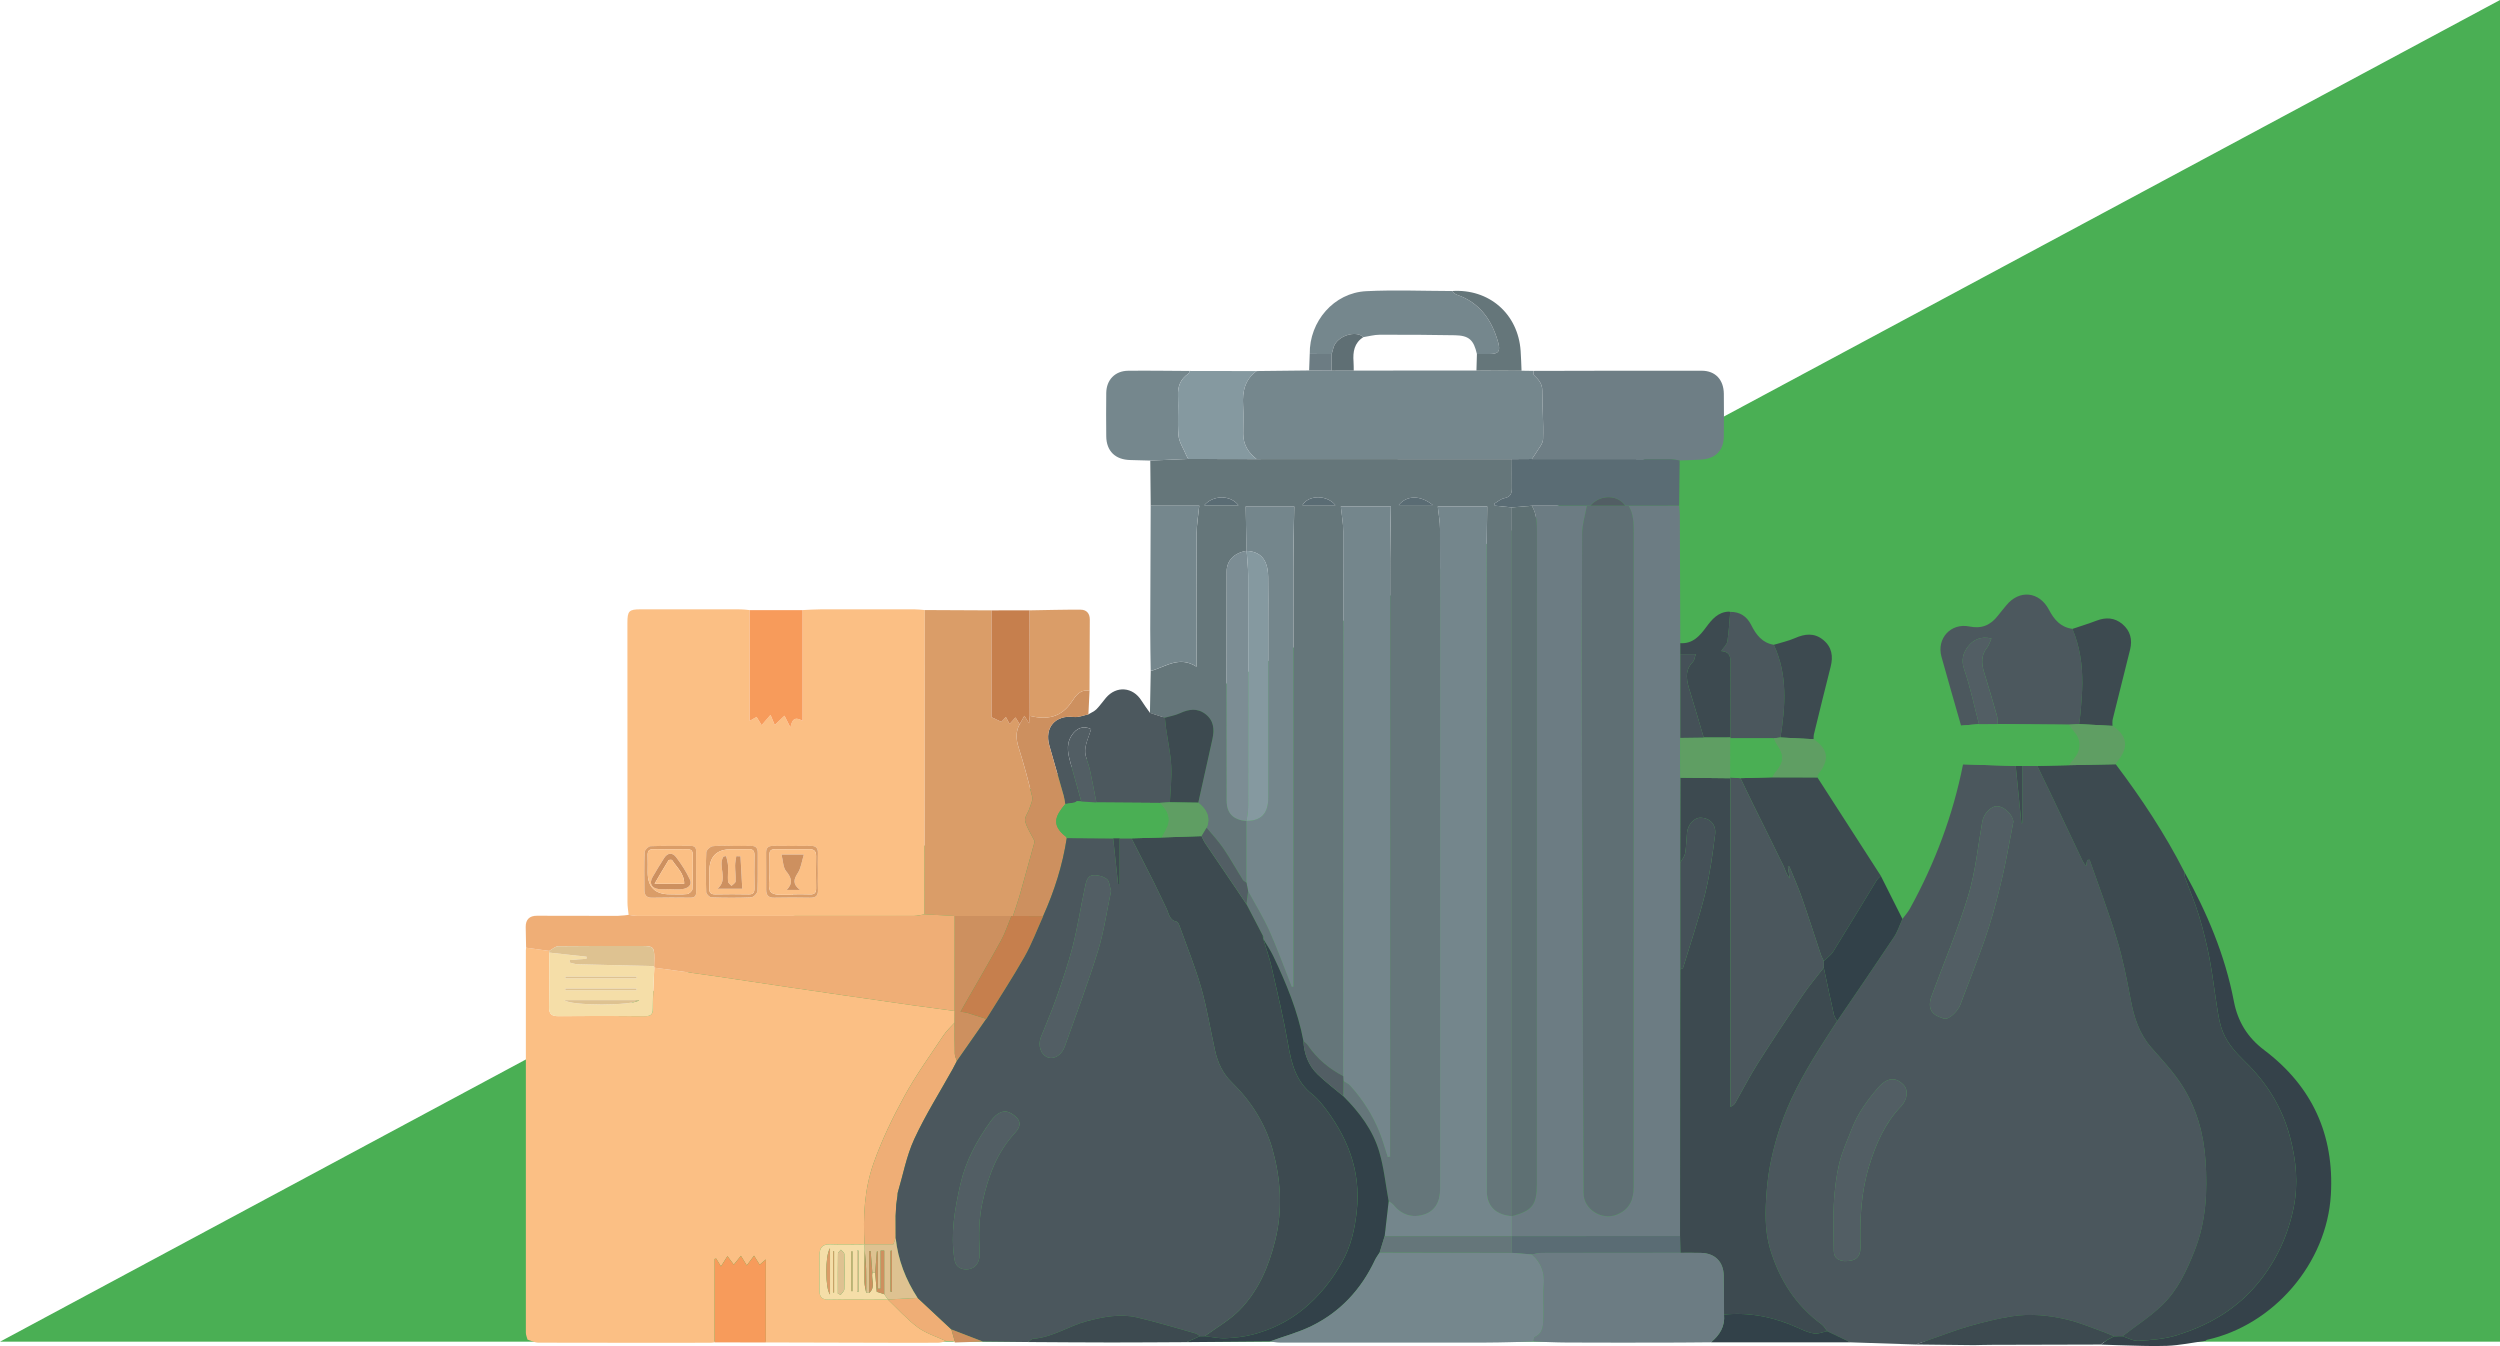 <?xml version="1.0" encoding="UTF-8"?>
<svg id="Layer_2" data-name="Layer 2" xmlns="http://www.w3.org/2000/svg" viewBox="0 0 1153.4 621">
  <defs>
    <style>
      .cls-1 {
        fill: #f79b5b;
      }

      .cls-2 {
        fill: #efae76;
      }

      .cls-3 {
        fill: #f5dea8;
      }

      .cls-4 {
        fill: #fbbf84;
      }

      .cls-5 {
        fill: #65767a;
      }

      .cls-6 {
        fill: #6c7c83;
      }

      .cls-7 {
        fill: #7c8d94;
      }

      .cls-8 {
        fill: #324149;
      }

      .cls-9 {
        fill: #8599a0;
      }

      .cls-10 {
        fill: #cd905f;
      }

      .cls-11 {
        fill: #da9d68;
      }

      .cls-12 {
        fill: #c67f4d;
      }

      .cls-13 {
        fill: #dec291;
      }

      .cls-14 {
        fill: #3d4a50;
      }

      .cls-15 {
        fill: #6e7e85;
      }

      .cls-16 {
        fill: #5a6c74;
      }

      .cls-17 {
        fill: #35424a;
      }

      .cls-18 {
        fill: #4b575d;
      }

      .cls-19 {
        fill: #4aaf54;
      }

      .cls-20 {
        fill: #5e7073;
      }

      .cls-21 {
        fill: #5f6f74;
      }

      .cls-22 {
        fill: #5f9e63;
      }

      .cls-23 {
        fill: #74868c;
      }

      .cls-24 {
        fill: #75878d;
      }

      .cls-25 {
        fill: #4c585e;
      }

      .cls-26 {
        fill: #525e64;
      }

      .cls-27 {
        fill: #455158;
      }
    </style>
  </defs>
  <g id="Layer_1-2" data-name="Layer 1">
    <polygon class="cls-19" points="1153.4 0 0 619 1153.4 619 1153.4 0"/>
    <g>
      <path class="cls-18" d="M877.71,423.95c1.17-1.59,2.53-3.06,3.47-4.77,11.53-20.95,19.85-43.08,24.49-66.56,8.1,.26,16.2,.53,24.3,.79,.87,8.8,1.75,17.59,2.62,26.39,.14-.02,.29-.05,.43-.07v-26.33c2.31,0,4.63-.01,6.94-.02,2.47,5.13,4.96,10.25,7.4,15.39,4.52,9.51,9,19.03,13.52,28.54,.34,.71,.88,1.32,1.52,2.26,.26-1.25,.41-2.02,.57-2.79,.36-.04,.73-.09,1.09-.13,4.24,12.2,8.86,24.29,12.59,36.65,2.75,9.1,4.61,18.51,6.37,27.87,1.53,8.15,3.91,15.71,9.48,22.1,4.92,5.64,10.13,11.15,14.15,17.4,6.7,10.44,10.05,22.38,10.89,34.63,.97,14.13,.33,28.21-5.07,41.8-3.63,9.14-7.72,17.97-14.69,24.81-5.58,5.48-12.33,9.77-18.56,14.58-1.28,0-2.57,.02-3.85,.02-1.59-.66-3.16-1.39-4.78-1.96-5.5-1.95-10.9-4.28-16.54-5.65-8.53-2.07-17.32-2.96-26.06-1.56-6.48,1.04-12.89,2.65-19.21,4.43-5.7,1.6-11.24,3.78-16.85,5.71-2.72,.94-5.43,1.89-8.15,2.83-10.02-.34-20.04-.67-30.07-1.01-3.57-1.72-7.15-3.43-10.72-5.15-.83-1.05-1.48-2.34-2.53-3.1-12.01-8.75-19.5-20.61-23.75-34.62-2.72-8.94-2.33-18.03-1.6-27.29,.77-9.85,2.95-19.3,5.98-28.55,4.21-12.85,10.74-24.63,17.87-36.08,2.82-4.52,5.76-8.96,8.64-13.44,8.75-12.88,17.56-25.72,26.18-38.68,1.7-2.55,2.64-5.6,3.94-8.43Zm51.2-44.89c-.43-3.22-4.08-6.92-7.42-7.11-2.92-.16-6.3,3.44-6.94,7.06-2.03,11.48-3.15,23.25-6.52,34.33-4.79,15.76-11.28,30.99-16.98,46.48-.5,1.36-.8,2.94-.65,4.37,.39,3.69,3.59,4.82,6.4,5.76,2.23,.75,6.56-3.44,7.66-6.53,1.49-4.19,3.23-8.3,4.77-12.48,2.85-7.71,5.9-15.35,8.36-23.18,2.47-7.85,4.52-15.86,6.37-23.88,1.89-8.21,3.31-16.54,4.94-24.81Zm-77.96,202.78c5.4,.07,7.53-1.95,7.4-6.77-.34-12.63,.28-25.13,4.05-37.31,3.12-10.06,7.23-19.56,14.65-27.31,3.01-3.15,3.46-7.48,1.23-9.87-3.67-3.93-7.73-3.49-11.93,1.4-4.85,5.64-9.18,11.64-11.92,18.62-2.12,5.39-4.57,10.73-5.9,16.32-1.45,6.13-2.15,12.5-2.5,18.8-.39,7.09-.05,14.22,0,21.33,.03,3.77,2.66,4.53,4.93,4.79Z"/>
      <path class="cls-4" d="M243.39,618.07c-.27-1.07-.78-2.13-.78-3.2-.03-58.83-.02-117.65,0-176.48,0-.38,.08-.76,.12-1.15,3.56,.49,7.11,.99,10.67,1.48,0,.26,.01,.51,.02,.77-.01,8.33,.11,16.66-.1,24.98-.09,3.45,1.2,4.39,4.49,4.35,13.2-.14,26.41-.13,39.61,0,2.8,.03,3.79-.71,3.79-3.64,0-6.25,.42-12.49,.67-18.74,9.19,1.28,18.39,2.51,27.58,3.85,11.57,1.69,23.13,3.5,34.7,5.22,9.06,1.35,18.12,2.67,27.18,3.99,10.06,1.46,20.13,2.93,30.2,4.36,6.3,.89,12.6,1.71,18.9,2.57,0,1.79-.02,3.59-.03,5.38-1.72,1.94-3.7,3.7-5.12,5.84-6.13,9.23-12.66,18.25-17.97,27.94-5.49,10.01-10.52,20.42-14.32,31.16-4.22,11.95-4.88,24.67-4.13,37.36-5.25,.01-10.51,.19-15.75-.03-3.79-.16-5.04,1.66-5.03,5.05,.02,5.38,.06,10.75-.02,16.13-.04,2.99,.99,4.38,4.27,4.32,9.09-.17,18.18-.05,27.27-.05,4.57,4.34,8.8,9.15,13.83,12.86,3.85,2.84,8.72,4.3,13.13,6.37-1.2,.25-2.41,.7-3.62,.72-6.67,.07-13.34,.05-20,.03-19.87-.05-39.75-.11-59.62-.16v-38.31c-1.24,1.06-1.99,1.71-2.85,2.45-.92-1.47-1.66-2.68-2.6-4.17-1.25,1.68-2.18,2.93-3.34,4.48-1.03-1.68-1.78-2.9-2.72-4.41-1.21,1.5-2.18,2.69-3.29,4.07-1.07-1.44-1.93-2.6-2.92-3.92-1.06,1.66-1.91,3-3,4.72-.89-1.46-1.55-2.53-2.2-3.61-.24,.05-.48,.11-.71,.16v38.49c-.63,.07-1.27,.2-1.9,.2-26.45,.01-52.9,.04-79.35-.04-1.69,0-3.38-.91-5.07-1.4Z"/>
      <path class="cls-5" d="M530.89,233.27c-.07-6.93-.14-13.86-.2-20.78,5.84-.25,11.68-.49,17.52-.74,10.51,.02,21.02,.05,31.53,.07,2.07,0,4.14-.03,6.21-.03,37.19,.01,74.38,.03,111.58,.04,0,4.35-.06,8.69,0,13.04,.03,2.53-.4,4.38-3.46,4.96-1.68,.32-3.17,1.69-4.74,2.58,.11,.29,.22,.58,.33,.88,2.62,.27,5.24,.54,7.86,.81,0,108.99,0,217.98,0,326.97v.03c-7.42-.57-11.54-4.67-11.55-11.58-.01-21.03,0-42.05,0-63.08,0-21.15,0-42.31,0-63.46v-63.08c0-21.15-.04-42.31,0-63.46,.04-20.93-.21-41.86,.17-62.81h-22.81c.38,3.67,1.03,7.04,1.04,10.42,.08,27.69,.05,55.38,.05,83.08,0,73.85,0,147.69,0,221.54,0,5.94-2.51,9.98-7.11,11.56-5.54,1.9-10.62,.34-14.35-4.29-.58-.73-1.51-1.17-2.28-1.75-1.39-7.6-2.16-15.37-4.31-22.74-2.94-10.08-9.24-18.34-16.62-25.74,.03-2.33,.06-4.66,.09-6.98,1.04,.69,2.28,1.2,3.09,2.09,5.76,6.38,10.37,13.54,13.56,21.52,1.49,3.74,2.55,7.65,3.8,11.48,.35-.07,.7-.15,1.05-.22v-4.86c0-90.26,0-180.51,.02-270.77,0-7.99,.23-15.99,.35-24.3h-23.1c.41,4.01,1.13,7.85,1.14,11.69,.08,41.28,.06,82.56,.05,123.85-.01,42.44-.04,84.87-.06,127.31-6.56-3.47-12.13-8.04-16.31-14.24-.52-.77-1.36-1.33-2.06-1.99-2.58-13.8-7.93-26.62-13.93-39.2-1.29-2.71-3.03-5.21-4.56-7.81,0-.22,0-.44-.04-.66,.02-.25,0-.48-.09-.72-2.54-4.89-5.08-9.78-7.62-14.66,.25-2.05,.5-4.1,.75-6.15,3.31,6.13,7,12.09,9.84,18.43,3.77,8.4,6.87,17.1,10.26,25.67,.24,.02,.47,.05,.71,.07v-4.28c0-62.81-.02-125.63,.02-188.44,0-9.53,.27-19.06,.41-28.88h-22.42c.15,7.02,.3,13.74,.44,20.47-5.62,.92-9.19,4.39-9.2,9.47-.06,35.23-.07,70.45,0,105.68,.01,6.08,3.03,8.99,9.17,9.53,0,9.48,0,18.97,0,28.45-.58-.43-1.35-.74-1.7-1.31-3.02-4.84-5.79-9.85-8.99-14.56-2.28-3.36-5.12-6.35-7.71-9.5,1.96-4.93-.08-8.52-3.87-11.51,2.19-9.81,4.4-19.61,6.54-29.42,.95-4.35,.68-8.45-3.2-11.45-3.83-2.96-7.76-2.29-11.86-.39-2.14,.99-4.57,1.37-6.87,2.03-2.31-.75-4.61-1.49-6.92-2.24,.12-6.45,.25-12.89,.37-19.34,6.78-1.8,13.06-7.19,21.13-1.96v-5c0-18.84-.07-37.69,.06-56.53,.03-4.1,.76-8.2,1.21-12.78h-22.4Zm85.22-.19c-3.81-4.83-12.39-4.89-15.23,0h15.23Zm-44.73,.02c-4.06-5.12-11.97-4.48-15.76,0h15.76Zm89.63-.09c-5.73-4.67-12-4.53-15.66,0h15.66Z"/>
      <path class="cls-4" d="M290.02,422.08c-.18-1.9-.53-3.8-.53-5.7-.03-43-.03-86-.03-129,0-5.52,.71-6.26,6.12-6.26,15.36-.01,30.73,0,46.09,.02,1.39,0,2.79,.22,4.18,.34,0,17.01,0,34.03,0,51.13,.93-.54,1.84-1.08,3.18-1.86,.79,1.29,1.51,2.47,2.34,3.82,1.44-1.66,2.29-2.65,4.11-4.75,.78,1.88,1.37,3.3,1.94,4.67,1.74-1.66,2.7-2.58,4.5-4.29,.82,1.63,1.45,2.89,2.73,5.43,.92-4.91,3.05-4.52,5.6-3.06v-51.1c2.8-.12,5.61-.33,8.41-.34,14.47-.04,28.94-.03,43.42,0,1.52,0,3.04,.22,4.57,.33-.02,46.79-.05,93.58-.07,140.37-1.62,.26-3.24,.73-4.85,.74-42.52,.04-85.05,.04-127.57,.01-1.38,0-2.76-.32-4.14-.49Zm47.94-31.79c-3.07,0-6.17-.26-9.19,.14-1.12,.15-2.88,1.79-2.92,2.82-.28,6.12-.24,12.26-.03,18.39,.03,.86,1.52,2.36,2.38,2.39,6.13,.21,12.27,.25,18.4-.02,1.03-.05,2.8-1.84,2.85-2.89,.28-5.86,.1-11.75,.15-17.62,.02-2.26-.91-3.28-3.2-3.22-2.81,.07-5.62,.02-8.44,.02Zm-16.81,11.94c0-3.07-.06-6.14,.02-9.2,.05-1.92-.62-2.79-2.65-2.77-6.14,.08-12.28-.09-18.41,.16-.97,.04-2.65,1.71-2.69,2.68-.25,5.87-.16,11.76-.11,17.64,.02,2.24,.99,3.5,3.52,3.46,5.88-.11,11.77-.09,17.65-.03,2,.02,2.75-.79,2.7-2.73-.08-3.07-.02-6.14-.03-9.2Zm56.18,.35c0-2.94-.07-5.88,.02-8.81,.08-2.38-.76-3.54-3.3-3.51-5.75,.09-11.5,.06-17.25,0-2.17-.02-3.37,.71-3.35,3.07,.05,5.75,0,11.49,.03,17.24,0,2.47,1.09,3.68,3.76,3.61,5.49-.13,10.99-.12,16.48,0,2.6,.05,3.78-.88,3.65-3.56-.13-2.68-.03-5.36-.04-8.04Z"/>
      <path class="cls-6" d="M774.7,233.3c.11,1.52,.3,3.03,.31,4.55,.09,19.63,.14,39.26,.21,58.89,0,1.69,0,3.38,.01,5.08,0,12.88,0,25.75,0,38.63,0,3.84,0,7.68,.01,11.52,0,2.28,.05,4.57,.07,6.85-.03,13.06-.06,26.12-.09,39.18,0,16.41,.01,32.82,.02,49.23-.02,7.05-.05,14.1-.05,21.15-.03,33.96-.06,67.92-.09,101.89-25.87,.02-51.74,.03-77.61,.05,0-3.07,0-6.13,0-9.2,0,0,0-.03,0-.03,9.38-2.43,11.54-5.2,11.54-14.8,0-100.12,0-200.24,.04-300.36,0-4.38-.02-8.66-2.33-12.56,8.46,0,16.92,0,25.38,0-.77,4.33-2.18,8.66-2.2,12.99-.18,35.77-.19,71.55-.08,107.32,.19,65.62,.48,131.23,.76,196.85,.03,7.51,8.54,12.72,15.46,9.83,5.85-2.44,7.63-7.01,7.63-12.84-.01-100.53-.02-201.05,.03-301.58,0-4.38-.03-8.66-2.34-12.57,7.77-.01,15.54-.03,23.3-.04Z"/>
      <path class="cls-14" d="M979.21,616.48c6.23-4.82,12.97-9.11,18.56-14.58,6.98-6.84,11.07-15.67,14.69-24.81,5.4-13.59,6.04-27.67,5.07-41.8-.84-12.25-4.18-24.19-10.89-34.63-4.01-6.25-9.23-11.77-14.15-17.4-5.57-6.39-7.95-13.95-9.48-22.1-1.76-9.36-3.62-18.76-6.37-27.87-3.73-12.36-8.35-24.44-12.59-36.65-.36,.04-.73,.09-1.09,.13-.16,.77-.31,1.54-.57,2.79-.64-.94-1.18-1.55-1.52-2.26-4.52-9.51-9-19.03-13.52-28.54-2.44-5.14-4.93-10.26-7.4-15.39,4.84-.11,9.68-.23,14.52-.34,7.21-.14,14.43-.29,21.64-.44,11.87,15.72,22.7,32.1,31.66,49.67,.1,.88,.03,1.82,.32,2.63,2.12,5.84,4.6,11.57,6.4,17.51,1.98,6.52,3.63,13.18,4.9,19.87,1.52,7.96,2.39,16.05,3.72,24.05,.55,3.33,1.19,6.74,2.45,9.84,2.23,5.47,6.15,9.68,10.42,13.85,9.82,9.58,16.91,20.91,20.51,34.45,2.92,10.96,3.92,21.97,1.65,32.9-2.83,13.59-8.64,25.88-18.05,36.54-9.79,11.1-22.05,17.83-35.77,22.12-5.62,1.76-11.73,2.2-17.66,2.6-2.43,.16-4.98-1.38-7.47-2.15Z"/>
      <path class="cls-11" d="M426.58,421.82c.02-46.79,.05-93.58,.07-140.37,10.26,.05,20.51,.1,30.77,.15,0,16.72,0,33.44,0,49.28,1.76,.84,3.05,1.46,4.55,2.17,.46-.5,1.17-1.27,2.09-2.26,.64,1.21,1.15,2.17,1.71,3.23,1.34-1.49,1.95-2.16,2.73-3.02,.77,1.25,1.35,2.19,1.93,3.12-1.91,3.46-1.71,6.88-.53,10.62,2.37,7.51,4.46,15.13,6.29,22.79,.4,1.65-.69,3.71-1.27,5.53-.62,1.96-2.38,4.08-1.98,5.72,.76,3.11,2.71,5.93,4.16,8.87,.33,.85-.13,2.04-.48,3.26-2.12,7.56-4.17,15.15-6.33,22.7-.87,3.03-1.96,5.99-2.95,8.98-.25,0-.5,.02-.75,.03-8.72,0-17.43-.01-26.15-.02-4.63-.26-9.25-.51-13.88-.77Z"/>
      <path class="cls-24" d="M697.52,211.83c-37.19-.01-74.38-.03-111.58-.04-2.07,0-4.14,.02-6.21,.03-3.74-2.95-6.13-6.61-6.15-11.54-.01-4.47,.21-8.96-.06-13.42-.38-6.28,.83-11.76,6.23-15.67,8.07-.09,16.14-.18,24.21-.27,3.47,.03,6.94,.05,10.41,.08,3.39,0,6.78-.02,10.17-.03,18.87,0,37.74,0,56.61-.01,6.94,.03,13.87,.06,20.81,.08,1.84,.03,3.67,.05,5.51,.08,.07,.68-.11,1.64,.27,2,2.05,1.96,3.8,3.81,3.8,7.05-.01,7.47,.65,14.95,.37,22.41-.09,2.32-2.28,4.58-3.56,6.84-.47,.83-1.08,1.58-1.63,2.36-3.07,.02-6.14,.04-9.21,.06Z"/>
      <path class="cls-2" d="M426.58,421.82c4.63,.26,9.25,.51,13.88,.77-.01,14.62-.02,29.23-.03,43.85-6.3-.85-12.61-1.68-18.9-2.57-10.07-1.43-20.13-2.89-30.2-4.36-9.06-1.32-18.13-2.64-27.18-3.99-11.57-1.73-23.13-3.53-34.7-5.22-9.18-1.34-18.38-2.57-27.58-3.85-.03-.24-.06-.48-.07-.72,.02-1.28,.07-2.55,.07-3.83,0-4.92-.53-5.45-5.54-5.45-12.9,0-25.8-.07-38.7,.1-1.42,.02-2.82,1.42-4.24,2.17-3.56-.49-7.11-.99-10.67-1.48-.06-3.19-.16-6.39-.18-9.58-.03-3.44,1.75-5.18,5.17-5.17,12.41,.01,24.82,.04,37.23,.06,1.03-.08,2.06-.15,3.09-.23,.66-.08,1.32-.16,1.98-.24,1.38,.17,2.76,.49,4.14,.49,42.52,.03,85.05,.03,127.57-.01,1.62,0,3.24-.48,4.85-.73Z"/>
      <path class="cls-15" d="M706.73,211.78c.55-.79,1.16-1.53,1.63-2.36,1.28-2.26,3.47-4.51,3.56-6.84,.28-7.45-.39-14.94-.37-22.41,0-3.24-1.75-5.09-3.8-7.05-.38-.36-.19-1.32-.27-2,25.89-.04,51.78-.16,77.66-.08,6.32,.02,10.09,4.21,10.17,10.61,.08,6.53,.07,13.07,0,19.6-.07,6.56-3.76,10.35-10.42,10.79-3.32,.21-6.65,.27-9.97,.4-1.49-.22-2.99-.62-4.48-.62-21.24-.05-42.48-.04-63.72-.04Z"/>
      <path class="cls-17" d="M979.21,616.48c2.49,.77,5.04,2.31,7.47,2.15,5.93-.4,12.04-.84,17.66-2.6,13.72-4.29,25.98-11.02,35.77-22.12,9.4-10.66,15.22-22.94,18.05-36.54,2.27-10.94,1.27-21.95-1.65-32.9-3.6-13.54-10.69-24.87-20.51-34.45-4.27-4.17-8.19-8.38-10.42-13.85-1.27-3.1-1.9-6.51-2.45-9.84-1.33-8-2.21-16.09-3.72-24.05-1.27-6.69-2.93-13.35-4.9-19.87-1.8-5.94-4.28-11.66-6.4-17.51-.29-.81-.22-1.75-.32-2.63,10.45,18.79,18.76,38.42,22.82,59.63,1.8,9.42,6.3,16.75,13.99,22.55,22.15,16.71,32.39,39.1,30.77,66.78-1.86,31.59-26.35,60.13-57.22,66.92-.22,.05-.39,.3-.58,.45-5.92,.81-11.83,2.06-17.77,2.31-7.63,.32-15.29-.17-22.94-.31-2.54-.09-5.09-.17-7.63-.26,1.02-.73,2-1.51,3.07-2.17,.99-.62,2.06-1.1,3.09-1.65,1.28,0,2.57-.02,3.85-.02Z"/>
      <path class="cls-25" d="M904.76,334.78c-3.02-10.59-6.1-21.17-9.04-31.78-2.33-8.42,4.3-15.73,12.9-13.96,5.64,1.16,9.76-.62,13.12-4.98,1.25-1.62,2.59-3.18,3.88-4.77,5.98-7.36,15.24-6.49,19.72,2.09,2.41,4.61,5.43,8.02,10.81,8.75,3.4,8.09,4.63,16.59,4.56,25.28-.03,4.2-.43,8.4-.75,12.59-.15,2.02-.48,4.03-.73,6.05-1.58,.09-3.15,.19-4.73,.28-11-.09-22-.19-33-.28-.04-1.27,.16-2.62-.17-3.81-1.92-6.79-3.92-13.56-6-20.3-1.23-3.99-1.32-7.71,1.47-11.19,.86-1.07,1.23-2.54,1.99-4.16-4.93-1.22-8.42,.6-10.77,3.61-2.28,2.92-3.34,6.25-1.83,10.58,2.85,8.23,4.62,16.84,6.83,25.29-2.75,.24-5.5,.47-8.26,.71Z"/>
      <path class="cls-14" d="M838.47,358.66c9.75,15.14,19.51,30.28,29.26,45.42-.67,.73-1.48,1.37-1.99,2.2-6.65,10.89-13.21,21.85-19.94,32.69-1.06,1.71-2.89,2.94-4.36,4.4-.44-.9-.98-1.77-1.29-2.71-2.98-8.9-5.81-17.85-8.91-26.71-1.68-4.81-3.8-9.47-5.73-14.2-.22,.06-.44,.13-.66,.19,.27,1.76,.55,3.52,.82,5.29-1.56-1.83-2.02-4.02-2.96-5.97-4.65-9.6-9.44-19.14-14.16-28.71-1.89-3.83-3.72-7.7-5.57-11.55,4.85-.13,9.7-.26,14.55-.39,6.98,.01,13.96,.03,20.94,.04Z"/>
      <path class="cls-25" d="M530.52,328.88c2.31,.75,4.61,1.49,6.92,2.23,.17,1.64,.29,3.28,.52,4.91,.82,5.78,2.09,11.53,2.4,17.33,.3,5.58-.37,11.21-.62,16.81-1.57,.09-3.14,.18-4.72,.27-9.73-.07-19.46-.14-29.19-.22-1.01-5.08-1.95-10.16-3.05-15.22-.64-2.97-2.25-5.91-2.13-8.82,.13-3.23,1.73-6.4,2.73-9.76-3.27-1.76-6.74-.74-9.09,3.04-2.81,4.54-1.35,9.08-.11,13.62,1.52,5.57,3.12,11.12,4.68,16.69-.65-.05-1.29-.1-1.94-.14-.37,.22-.74,.44-1.11,.65-1.45,.22-2.91,.45-4.36,.67-.23-1.25-.36-2.53-.7-3.75-2.18-7.73-4.39-15.45-6.62-23.17-2.4-8.34,2.75-14.26,11.24-13.24,2.17,.26,4.49-.76,6.73-1.2,1.25-.76,2.7-1.32,3.71-2.32,1.62-1.62,2.92-3.55,4.42-5.31,4.85-5.7,12.46-5.05,16.4,1.32,1.19,1.92,2.58,3.72,3.88,5.58Z"/>
      <path class="cls-16" d="M706.73,211.78c21.24,0,42.48,0,63.72,.04,1.49,0,2.99,.4,4.48,.62-.08,6.95-.16,13.91-.24,20.86-7.77,.01-15.54,.03-23.3,.04-.52,0-1.03,0-1.55,0-3.61-5.28-11.6-5.28-16.16,0-.51,0-1.03,0-1.54,0-8.46,0-16.92,0-25.38,0-3.08,.25-6.17,.51-9.25,.76-2.62-.27-5.24-.54-7.86-.81-.11-.29-.22-.58-.33-.88,1.57-.9,3.06-2.27,4.74-2.58,3.06-.58,3.49-2.43,3.46-4.96-.05-4.35,0-8.69,0-13.04,3.07-.02,6.14-.04,9.21-.06Z"/>
      <path class="cls-24" d="M604.26,163.3c-.2-15.02,11.16-28.22,26.05-28.96,13.14-.66,26.34-.1,39.52-.07,.74,.57,1.4,1.39,2.24,1.68,10.66,3.65,16.23,11.72,19.13,22.03,1.16,4.13,.12,5.33-4.05,5.35-1.92,0-3.84,0-5.76,0-1.47-6.48-3.65-8.53-10.12-8.66-11.6-.22-23.2-.27-34.8-.23-2.5,0-4.99,.72-7.49,1.11-3.46-3.38-12.03-.55-13.68,4.52-.35,1.07-.62,2.17-.92,3.25-3.37,0-6.75-.01-10.12-.02Z"/>
      <path class="cls-24" d="M530.89,233.27h22.4c-.45,4.58-1.18,8.68-1.21,12.78-.13,18.84-.06,37.69-.06,56.53v5c-8.07-5.24-14.35,.16-21.13,1.96-.08-6.38-.23-12.77-.22-19.15,.04-19.04,.14-38.08,.21-57.12Z"/>
      <path class="cls-10" d="M502.12,329.61c-2.25,.43-4.57,1.45-6.73,1.2-8.49-1.01-13.65,4.9-11.24,13.24,2.23,7.72,4.44,15.44,6.62,23.17,.34,1.22,.48,2.5,.7,3.75-4.25,5.15-6.89,9.43,.29,15.05,.19,.15,.28,.42,.41,.63-1.91,12.51-5.71,24.45-10.88,35.98-4.64-.01-9.29-.03-13.93-.04,.99-2.99,2.08-5.95,2.95-8.98,2.16-7.55,4.21-15.14,6.33-22.7,.34-1.22,.81-2.4,.48-3.26-1.45-2.94-3.4-5.76-4.16-8.87-.4-1.64,1.36-3.76,1.98-5.72,.58-1.82,1.67-3.88,1.27-5.53-1.83-7.66-3.92-15.27-6.29-22.79-1.18-3.74-1.38-7.16,.53-10.62,.66-1.18,1.33-2.36,2.17-3.86,.7,1.12,1.21,1.94,2.14,3.43,.16-1.7,.24-2.56,.32-3.43,7.83,1.95,14.46,.85,19.37-6.49,1.77-2.65,3.9-5.97,8.22-5.04-.18,3.63-.36,7.25-.53,10.88Z"/>
      <path class="cls-24" d="M548.21,211.75c-5.84,.25-11.68,.49-17.52,.74-3.07-.08-6.13-.18-9.2-.25-6.94-.14-11.04-4.13-11.11-10.97-.06-6.66-.09-13.31,0-19.97,.08-6.06,4.06-10.19,10.11-10.25,9.47-.1,18.95,.05,28.42,.1-.22,.44-.33,1.05-.68,1.29-3.61,2.45-4.93,5.78-4.75,10.13,.26,6.12-.32,12.29,.23,18.37,.27,3.03,2.24,5.91,3.47,8.85,.28,.68,.68,1.31,1.02,1.96Z"/>
      <path class="cls-1" d="M370.26,281.47v51.1c-2.55-1.46-4.68-1.86-5.6,3.06-1.28-2.54-1.91-3.8-2.73-5.43-1.79,1.71-2.76,2.63-4.5,4.29-.57-1.37-1.16-2.8-1.94-4.67-1.82,2.1-2.68,3.09-4.11,4.75-.83-1.35-1.55-2.53-2.34-3.82-1.34,.78-2.25,1.32-3.18,1.86,0-17.1,0-34.12,0-51.13,8.13,0,16.27,0,24.4,0Z"/>
      <path class="cls-11" d="M502.66,318.73c-4.32-.92-6.45,2.39-8.22,5.04-4.91,7.34-11.53,8.44-19.37,6.49-.03-16.22-.05-32.44-.08-48.67,7.89-.12,15.78-.37,23.67-.3,2.57,.02,4.15,1.71,4.13,4.54-.06,10.97-.1,21.93-.14,32.9Z"/>
      <path class="cls-9" d="M548.21,211.75c-.34-.65-.74-1.29-1.02-1.96-1.23-2.94-3.2-5.82-3.47-8.85-.55-6.08,.03-12.25-.23-18.37-.18-4.35,1.15-7.68,4.75-10.13,.36-.24,.46-.85,.68-1.29,10.28,.02,20.56,.03,30.84,.05-5.4,3.91-6.61,9.39-6.23,15.67,.27,4.46,.05,8.94,.06,13.42,.01,4.93,2.41,8.59,6.15,11.54-10.51-.02-21.02-.05-31.53-.07Z"/>
      <path class="cls-18" d="M798.26,282.3c4.55-.08,7.71,2.15,9.69,6.08,2.25,4.48,5.05,8.23,10.42,9.1,6.45,13.87,5.37,28.28,3.06,42.77-1.07,.13-2.14,.26-3.21,.38-6.62,0-13.25,0-19.87,0-.01-.13-.02-.26-.01-.4,0-11.15-.04-22.31,.02-33.46,.02-3,.38-6.02-4.26-6.41,1.18-1.8,2.63-3.06,2.85-4.51,.69-4.48,.91-9.04,1.31-13.57Z"/>
      <path class="cls-19" d="M921.49,334.06c11,.09,22,.19,33,.28,.82,1.1,1.57,2.28,2.47,3.3,2.43,2.74,3.05,6.03,1.83,9.23-.86,2.27-2.84,4.11-4.31,6.15-4.84,.11-9.68,.23-14.52,.34-2.31,0-4.63,.01-6.94,.02-1.02,0-2.04,.01-3.06,.02-8.1-.26-16.2-.53-24.3-.79-8.2-4.03-8.57-11.33-.91-17.83,2.75-.24,5.5-.47,8.26-.71,2.83,0,5.65-.01,8.48-.02Z"/>
      <path class="cls-8" d="M841.44,443.37c1.47-1.45,3.3-2.69,4.36-4.4,6.73-10.84,13.29-21.8,19.94-32.69,.51-.83,1.32-1.47,1.99-2.2,3.33,6.63,6.65,13.25,9.98,19.88-1.29,2.82-2.24,5.87-3.94,8.43-8.62,12.97-17.43,25.8-26.18,38.68-.51-.97-1.27-1.89-1.5-2.93-1.62-7.22-3.13-14.47-4.68-21.7,0-1.02,.02-2.04,.03-3.06Z"/>
      <path class="cls-14" d="M959.22,334.06c.25-2.02,.58-4.03,.73-6.05,.31-4.19,.71-8.39,.75-12.59,.07-8.69-1.16-17.2-4.56-25.28,3.72-1.26,7.49-2.41,11.16-3.81,4.3-1.64,8.29-1.41,11.86,1.57,3.7,3.1,4.72,7.18,3.59,11.76-2.64,10.74-5.38,21.45-8.03,32.19-.24,.97-.08,2.03-.11,3.05-5.13-.27-10.26-.55-15.39-.82Z"/>
      <path class="cls-14" d="M821.43,340.25c2.31-14.5,3.39-28.9-3.06-42.77,3.27-1.01,6.67-1.72,9.78-3.09,4.57-2.01,8.88-2.5,12.96,.8,4.06,3.29,4.72,7.57,3.47,12.46-2.65,10.35-5.16,20.73-7.7,31.11-.18,.73-.12,1.52-.17,2.28-5.09-.26-10.18-.52-15.28-.78Z"/>
      <path class="cls-14" d="M798.26,282.3c-.4,4.53-.62,9.08-1.31,13.57-.22,1.45-1.67,2.71-2.85,4.51,4.64,.39,4.28,3.42,4.26,6.41-.06,11.15-.02,22.31-.02,33.46-4.11,.01-8.21,.02-12.32,.03-2.05-6.91-4.02-13.85-6.16-20.73-1.54-4.96-3.15-9.8,1.24-14.26,.66-.68,.73-1.93,1.27-3.48h-7.14c0-1.69,0-3.38-.01-5.08,5.79,.38,8.98-3.37,12-7.46,2.61-3.53,5.39-6.87,10.29-7.09,.25-.01,.5,.08,.75,.12Z"/>
      <path class="cls-12" d="M474.99,281.59c.03,16.22,.05,32.44,.08,48.67-.08,.87-.16,1.73-.32,3.43-.93-1.49-1.44-2.3-2.14-3.43-.85,1.5-1.51,2.68-2.17,3.86-.58-.94-1.16-1.88-1.93-3.12-.78,.86-1.38,1.54-2.73,3.02-.56-1.06-1.07-2.02-1.71-3.23-.92,.99-1.62,1.76-2.09,2.26-1.5-.71-2.8-1.33-4.55-2.17,0-15.85,0-32.57,0-49.28,5.86,0,11.71,0,17.57-.01Z"/>
      <path class="cls-14" d="M975.36,616.5c-1.03,.54-2.1,1.03-3.09,1.65-1.06,.66-2.05,1.44-3.07,2.17-16.67,.04-33.33,.08-50,.13-2.82,0-5.64,.1-8.45,.15-9-.1-17.99-.21-26.99-.31,2.72-.94,5.43-1.9,8.15-2.83,5.61-1.93,11.15-4.1,16.85-5.71,6.32-1.78,12.73-3.4,19.21-4.43,8.73-1.4,17.52-.51,26.06,1.56,5.64,1.37,11.05,3.7,16.54,5.65,1.62,.57,3.19,1.31,4.78,1.96Z"/>
      <path class="cls-5" d="M681.39,163.33c1.92,0,3.84,0,5.76,0,4.17-.02,5.21-1.22,4.05-5.35-2.9-10.32-8.47-18.39-19.13-22.03-.84-.29-1.5-1.11-2.24-1.68,17.15-1.16,30.55,10.49,31.73,27.61,.21,3.05,.29,6.11,.42,9.17-6.94-.03-13.87-.06-20.81-.08,.07-2.54,.15-5.09,.22-7.63Z"/>
      <path class="cls-22" d="M959.22,334.06c5.13,.27,10.26,.55,15.39,.82,6.81,4.36,7.65,9.93,2.46,16.11-.39,.47-.64,1.06-.95,1.59-7.21,.15-14.43,.29-21.64,.44,1.48-2.04,3.45-3.88,4.31-6.15,1.22-3.21,.6-6.49-1.83-9.23-.91-1.03-1.65-2.2-2.47-3.3,1.58-.09,3.15-.19,4.73-.28Z"/>
      <path class="cls-22" d="M821.43,340.25c5.09,.26,10.18,.52,15.28,.78,6.76,4.52,7.48,9.51,2.32,15.91-.35,.44-.38,1.14-.55,1.72-6.98-.01-13.96-.03-20.94-.04,.51-.84,.92-1.76,1.56-2.49,3.84-4.46,4-7.67,.64-12.55-.62-.9-1.01-1.95-1.51-2.93,1.07-.13,2.14-.26,3.21-.39Z"/>
      <path class="cls-6" d="M604.26,163.3c3.37,0,6.75,.01,10.12,.02,0,2.56,0,5.12,.01,7.68-3.47-.03-6.94-.05-10.41-.08,.09-2.54,.19-5.08,.28-7.62Z"/>
      <path class="cls-4" d="M288.04,422.32c-1.03,.08-2.06,.15-3.09,.23,1.03-.08,2.06-.15,3.09-.23Z"/>
      <path class="cls-14" d="M841.42,446.43c1.55,7.24,3.06,14.48,4.68,21.7,.23,1.04,.99,1.96,1.5,2.93-2.88,4.48-5.83,8.92-8.64,13.44-7.13,11.44-13.66,23.23-17.87,36.08-3.03,9.26-5.2,18.71-5.98,28.55-.73,9.25-1.11,18.35,1.6,27.29,4.26,14.01,11.75,25.86,23.75,34.62,1.04,.76,1.69,2.06,2.53,3.1-2,.41-4.09,1.37-5.99,1.1-2.59-.38-5.11-1.56-7.53-2.65-10.85-4.9-22.13-7.28-34.06-6.09-.04-6.02,0-12.04-.15-18.05-.15-6.36-4.06-10.22-10.4-10.4-3.2-.09-6.41-.03-9.61-.04-.05-2.59-.1-5.17-.15-7.76,.03-33.96,.06-67.92,.09-101.89,0-7.05,.03-14.1,.05-21.15,.43-.23,1.15-.37,1.25-.7,3.48-11.39,7.32-22.7,10.19-34.24,2.22-8.95,3.46-18.17,4.61-27.34,.57-4.55-2.49-7.52-6.57-7.68-3.02-.12-6,3.05-6.39,6.91-.32,3.16-.33,6.36-.88,9.48-.27,1.53-1.46,2.9-2.23,4.34,.03-13.06,.06-26.12,.09-39.18,7.67,.08,15.35,.16,23.02,.24,0,50.53,0,101.06,0,151.59,1.4-.55,1.92-1.22,2.33-1.94,3.47-6.09,6.68-12.35,10.43-18.27,6.69-10.55,13.61-20.96,20.62-31.3,2.98-4.4,6.45-8.47,9.7-12.7Z"/>
      <path class="cls-26" d="M928.91,379.07c-1.63,8.28-3.05,16.6-4.94,24.81-1.85,8.03-3.9,16.03-6.37,23.88-2.46,7.83-5.52,15.47-8.36,23.18-1.54,4.18-3.28,8.28-4.77,12.48-1.1,3.09-5.42,7.28-7.66,6.53-2.81-.94-6.01-2.07-6.4-5.76-.15-1.42,.15-3.01,.65-4.37,5.69-15.48,12.19-30.72,16.98-46.48,3.37-11.08,4.48-22.85,6.52-34.33,.64-3.62,4.02-7.23,6.94-7.06,3.34,.19,6.99,3.89,7.42,7.11Z"/>
      <path class="cls-26" d="M850.95,581.84c-2.27-.26-4.9-1.02-4.93-4.79-.05-7.11-.4-14.24,0-21.33,.35-6.3,1.05-12.67,2.5-18.8,1.33-5.59,3.78-10.93,5.9-16.32,2.74-6.97,7.07-12.98,11.92-18.62,4.21-4.89,8.27-5.33,11.93-1.4,2.24,2.4,1.79,6.72-1.23,9.87-7.42,7.76-11.53,17.25-14.65,27.31-3.77,12.18-4.39,24.68-4.05,37.31,.13,4.82-2,6.84-7.4,6.77Z"/>
      <path class="cls-8" d="M795.41,606.5c11.93-1.19,23.2,1.19,34.06,6.09,2.43,1.1,4.95,2.27,7.53,2.65,1.9,.28,3.99-.69,5.99-1.1,3.57,1.72,7.15,3.43,10.72,5.15-21.45,0-42.9,0-64.35,0,4.06-3.3,6.56-7.33,6.05-12.79Z"/>
      <path class="cls-14" d="M929.97,353.41c1.02,0,2.04-.01,3.06-.02v26.33c-.14,.02-.29,.05-.43,.07-.87-8.8-1.75-17.59-2.62-26.39Z"/>
      <path class="cls-2" d="M398.87,574.13c-.75-12.69-.09-25.42,4.13-37.36,3.8-10.74,8.83-21.15,14.32-31.16,5.31-9.69,11.84-18.71,17.97-27.94,1.42-2.14,3.4-3.9,5.12-5.84,.01,4.78-.04,9.56,.09,14.34,.03,1.13,.63,2.25,.97,3.38-.65,1.24-1.26,2.5-1.95,3.73-5.97,10.73-12.57,21.16-17.7,32.27-3.6,7.8-5.18,16.53-7.66,24.85-.03,.46-.07,.91-.1,1.37-.18,1.33-.37,2.65-.55,3.98-.1,1.73-.2,3.47-.3,5.2,0,3.43,.02,6.85,.03,10.28-.34,.9-.69,1.81-1.12,2.94h-13.23v-.03Z"/>
      <path class="cls-3" d="M301.79,445.73c.02,.24,.04,.48,.07,.72-.25,6.25-.67,12.49-.67,18.74,0,2.94-.98,3.67-3.79,3.64-13.2-.13-26.41-.14-39.61,0-3.29,.04-4.58-.91-4.49-4.35,.21-8.32,.09-16.66,.1-24.98,5.75,.64,11.5,1.27,17.26,1.91-.03,.31-.06,.62-.09,.94-2.54,.19-5.08,.37-7.62,.56-.03,.4-.05,.79-.08,1.19,1.21,.27,2.41,.74,3.63,.78,11.76,.33,23.53,.59,35.3,.86Zm-6.91,15.7h-34.52c2.62,2.67,31.86,2.68,34.52,0Zm-34.06-10.83v.74h32.86c0-.25-.01-.49-.02-.74h-32.85Zm0,5.46c0,.26,0,.53,0,.79h32.85c0-.26,0-.53,0-.79h-32.85Z"/>
      <path class="cls-1" d="M353.34,619.37c-7.88-.02-15.76-.03-23.63-.05,0-12.83,0-25.66,0-38.49,.24-.05,.48-.11,.71-.16,.66,1.08,1.32,2.15,2.2,3.61,1.09-1.72,1.95-3.06,3-4.72,.98,1.32,1.84,2.48,2.92,3.92,1.12-1.38,2.08-2.57,3.29-4.07,.93,1.51,1.68,2.73,2.72,4.41,1.16-1.55,2.09-2.8,3.34-4.48,.93,1.5,1.68,2.7,2.6,4.17,.86-.74,1.61-1.39,2.85-2.45v38.31Z"/>
      <path class="cls-10" d="M441.46,489.54c-.34-1.13-.94-2.24-.97-3.38-.12-4.78-.07-9.56-.09-14.34,0-1.79,.02-3.59,.03-5.38,.01-14.62,.02-29.23,.03-43.85,8.72,0,17.43,.01,26.15,.02-1.55,3.74-2.78,7.65-4.71,11.18-5.31,9.7-10.91,19.23-16.4,28.83-.72,1.25-1.43,2.51-2.34,4.12,1.5,.26,2.38,.32,3.2,.57,2.9,.89,5.79,1.84,8.68,2.77-4.53,6.48-9.05,12.97-13.58,19.45Z"/>
      <path class="cls-3" d="M409.62,599.54c-9.09,0-18.18-.12-27.27,.05-3.28,.06-4.31-1.33-4.27-4.32,.07-5.37,.04-10.75,.02-16.13-.01-3.39,1.24-5.21,5.03-5.05,5.24,.22,10.5,.04,15.75,.03,0,0,0,.03,0,.03,.02,.81,.03,1.63,.05,2.44-.05,4.95-.17,9.9-.1,14.85,.02,1.67,.52,3.34,.8,5.01,.46,.02,.91,.04,1.37,.06,3.14-2.69,.87-6.23,1.47-9.32,.43,0,.86,0,1.3,0,.24,2.86,.47,5.72,.72,8.77,1.14,.37,2.3,.75,3.46,1.12,.56,.81,1.11,1.62,1.67,2.42v.02Zm-23.08-2.75c.44,.2,.88,.4,1.32,.61,.59-.88,1.67-1.74,1.69-2.64,.16-5.38,.15-10.77,.01-16.15-.02-.7-1.04-1.37-1.59-2.05-.48,.62-1.36,1.24-1.37,1.87-.1,6.12-.06,12.24-.06,18.37Zm-3.6,.45v-21.38c-2.37,3.51-2.22,18.67,0,21.38Zm12.47-1.28c.25,0,.5,0,.75,0v-18.96c-.25,0-.5,0-.75,0v18.96Zm-11.01,.27c.14,.06,.28,.11,.42,.17v-19.12c-.14,0-.28,0-.42,0v18.96Zm8.85-18.95c-.12,0-.24,0-.36,0v18.44c.12,0,.24,0,.36,0v-18.44Z"/>
      <path class="cls-13" d="M301.79,445.73c-11.77-.28-23.53-.53-35.3-.86-1.22-.03-2.42-.51-3.63-.78,.03-.4,.05-.79,.08-1.19,2.54-.19,5.08-.37,7.62-.56,.03-.31,.06-.62,.09-.94-5.75-.64-11.5-1.27-17.26-1.91,0-.26-.01-.51-.02-.77,1.41-.76,2.81-2.15,4.24-2.17,12.9-.17,25.8-.11,38.7-.1,5,0,5.53,.53,5.54,5.45,0,1.28-.04,2.55-.07,3.83Z"/>
      <path class="cls-2" d="M439.58,618.82c-1-.01-2-.03-3-.04-4.41-2.07-9.28-3.53-13.13-6.37-5.03-3.72-9.26-8.52-13.83-12.86,0,0,0-.02,0-.02,4.57-.24,9.15-.48,13.72-.73l15.6,14.57,1.53,5.36c-.29,.03-.59,.06-.88,.09Z"/>
      <path class="cls-14" d="M575.1,417.21c2.54,4.89,5.08,9.78,7.62,14.66-.09,.07-.26,.19-.25,.22,.09,.18,.22,.34,.33,.5,.03,.22,.05,.44,.04,.66,1.3,4.37,2.83,8.69,3.85,13.12,2.68,11.75,5.5,23.49,7.57,35.36,1.55,8.91,3.62,17.21,11.14,23.13,1.69,1.33,3.21,2.94,4.55,4.62,11.55,14.43,18.06,30.48,15.99,49.36-.9,8.17-2.66,16.08-6.69,23.29-4.69,8.41-10.54,15.81-18.12,21.98-6.89,5.6-14.55,9.29-22.95,11.53-4.12,1.1-8.48,1.58-12.75,1.78-3.17,.15-6.38-.61-9.57-.97,5.32-3.91,11.25-7.22,15.84-11.85,8.87-8.94,13.64-20.22,16.66-32.44,3.5-14.17,2.56-28.18-1.27-41.88-3.32-11.87-9.87-22.25-18.77-30.93-4.2-4.09-6.48-9.1-7.73-14.65-2.16-9.64-3.7-19.45-6.4-28.93-2.79-9.77-6.65-19.24-10.09-28.82-.24-.68-.77-1.66-1.31-1.77-3.37-.67-3.48-3.74-4.61-6.02-1.98-3.98-3.79-8.04-5.78-12.01-3.42-6.82-6.92-13.59-10.38-20.38,4.6-.13,9.2-.26,13.8-.39,6.17-.21,12.33-.41,18.5-.62,.57,1.11,1.04,2.28,1.73,3.31,4.8,7.12,9.65,14.21,14.47,21.32,1.54,2.26,3.04,4.55,4.56,6.83Z"/>
      <path class="cls-23" d="M697.5,561.09c0,3.07,0,6.13,0,9.2,0,0,0,.01,0,.01-19.56,0-39.12,0-58.69,0,.62-5.37,1.24-10.75,1.85-16.12,.77,.58,1.69,1.03,2.28,1.75,3.72,4.63,8.81,6.19,14.35,4.29,4.61-1.58,7.11-5.62,7.11-11.56,0-73.85,0-147.69,0-221.54,0-27.69,.04-55.39-.05-83.08-.01-3.38-.66-6.76-1.04-10.42h22.81c-.38,20.94-.12,41.88-.17,62.81-.05,21.15,0,42.31,0,63.46v63.08c0,21.15,0,42.31,0,63.46,0,21.03,0,42.05,0,63.08,0,6.9,4.12,11,11.54,11.58Z"/>
      <path class="cls-23" d="M619.71,496.5c.02-42.44,.05-84.87,.06-127.31,0-41.28,.03-82.56-.05-123.85,0-3.84-.73-7.68-1.14-11.69h23.1c-.13,8.31-.35,16.31-.35,24.3-.03,90.26-.02,180.51-.02,270.77v4.86c-.35,.07-.7,.15-1.05,.22-1.25-3.83-2.3-7.74-3.8-11.48-3.19-7.98-7.8-15.14-13.56-21.52-.81-.9-2.05-1.4-3.09-2.09-.04-.74-.07-1.48-.11-2.22Z"/>
      <path class="cls-20" d="M697.5,234.1c3.08-.25,6.17-.51,9.25-.76,2.31,3.91,2.34,8.18,2.33,12.56-.05,100.12-.04,200.24-.04,300.36,0,9.6-2.17,12.37-11.54,14.8,0-108.99,0-217.98,0-326.97Z"/>
      <path class="cls-23" d="M575.09,407.24c0-9.48,0-18.97,0-28.45l.03-.06c6.72,.02,9.98-3.42,9.99-10.65,.02-26.8,0-53.6,0-80.4,0-7.18,.09-14.36-.03-21.54-.13-7.85-3.39-11.66-9.94-11.97l-.03-.06c-.15-6.73-.29-13.46-.44-20.47h22.42c-.15,9.82-.41,19.35-.41,28.88-.04,62.81-.02,125.63-.02,188.44v4.28c-.24-.02-.47-.05-.71-.07-3.39-8.57-6.5-17.27-10.26-25.67-2.84-6.34-6.53-12.3-9.84-18.43-.25-1.27-.51-2.55-.76-3.82Z"/>
      <path class="cls-8" d="M640.67,554.19c-.62,5.37-1.24,10.75-1.85,16.12-.77,2.52-1.55,5.03-2.32,7.55-.73,1.18-1.6,2.3-2.18,3.55-6.31,13.41-15.89,23.82-29.19,30.35-6.1,3-12.8,4.78-19.23,7.12-12.82,.11-25.63,.22-38.45,.33,2.04-.91,4.08-1.83,6.12-2.74,.77,0,1.54-.01,2.31-.02,3.19,.35,6.4,1.11,9.57,.97,4.28-.2,8.63-.68,12.75-1.78,8.4-2.24,16.06-5.93,22.95-11.53,7.59-6.17,13.43-13.57,18.12-21.98,4.02-7.21,5.79-15.12,6.69-23.29,2.07-18.88-4.44-34.93-15.99-49.36-1.34-1.68-2.87-3.29-4.55-4.62-7.52-5.92-9.59-14.23-11.14-23.13-2.07-11.87-4.89-23.61-7.57-35.36-1.01-4.43-2.55-8.75-3.85-13.12,1.53,2.6,3.27,5.1,4.56,7.81,6,12.58,11.34,25.41,13.93,39.21,.31,5.92,2.26,11.26,6.53,15.38,3.73,3.59,7.89,6.73,11.86,10.07,7.38,7.4,13.68,15.66,16.62,25.74,2.15,7.37,2.92,15.15,4.31,22.74Z"/>
      <path class="cls-7" d="M575.1,378.79c-6.14-.54-9.16-3.45-9.17-9.53-.07-35.23-.06-70.45,0-105.68,0-5.08,3.58-8.55,9.2-9.47,0,0,.03,.06,.03,.06,.24,3.81,.7,7.61,.7,11.42,.05,35.58,.05,71.15,0,106.73,0,2.14-.47,4.28-.73,6.42l-.03,.06Z"/>
      <path class="cls-14" d="M539.74,370.17c.25-5.61,.92-11.23,.62-16.81-.31-5.8-1.58-11.55-2.4-17.33-.23-1.63-.35-3.27-.52-4.91,2.3-.66,4.72-1.04,6.87-2.03,4.1-1.9,8.03-2.57,11.86,.39,3.88,3,4.15,7.1,3.2,11.45-2.14,9.81-4.36,19.61-6.54,29.42-4.36-.06-8.72-.12-13.08-.17Z"/>
      <path class="cls-22" d="M539.74,370.17c4.36,.06,8.72,.12,13.08,.17,3.8,3,5.83,6.58,3.87,11.51-.79,1.3-1.57,2.59-2.35,3.89-6.17,.21-12.33,.41-18.5,.62,1.03-2.1,2.47-4.1,3.02-6.32,.97-3.93-1.2-6.93-3.83-9.61,1.57-.09,3.14-.18,4.72-.27Z"/>
      <path class="cls-26" d="M554.33,385.75c.78-1.3,1.57-2.59,2.35-3.89,2.59,3.15,5.42,6.14,7.71,9.5,3.2,4.72,5.97,9.72,8.99,14.56,.36,.57,1.13,.88,1.7,1.31,.25,1.27,.51,2.55,.76,3.82-.25,2.05-.5,4.1-.75,6.15-1.52-2.28-3.03-4.56-4.56-6.83-4.82-7.11-9.67-14.2-14.47-21.32-.69-1.03-1.16-2.2-1.73-3.31Z"/>
      <path class="cls-26" d="M619.73,505.71c-3.97-3.34-8.13-6.48-11.86-10.07-4.28-4.12-6.22-9.46-6.53-15.38,.69,.66,1.53,1.22,2.06,1.99,4.18,6.2,9.76,10.78,16.31,14.24,.04,.74,.07,1.48,.11,2.22-.03,2.33-.06,4.66-.09,6.98Z"/>
      <path class="cls-16" d="M616.11,233.09h-15.23c2.84-4.89,11.42-4.83,15.23,0Z"/>
      <path class="cls-16" d="M571.37,233.11h-15.76c3.79-4.48,11.7-5.12,15.76,0Z"/>
      <path class="cls-16" d="M661.01,233.01h-15.66c3.66-4.53,9.93-4.67,15.66,0Z"/>
      <path class="cls-8" d="M582.81,432.59c-.12-.16-.24-.32-.33-.5-.01-.03,.16-.14,.25-.22,.08,.23,.1,.47,.09,.72Z"/>
      <path class="cls-11" d="M337.96,390.28c2.81,0,5.63,.05,8.44-.02,2.29-.06,3.22,.96,3.2,3.22-.06,5.88,.12,11.76-.15,17.62-.05,1.05-1.81,2.84-2.85,2.89-6.12,.27-12.27,.23-18.4,.02-.86-.03-2.35-1.53-2.38-2.39-.21-6.13-.25-12.27,.03-18.39,.05-1.03,1.8-2.67,2.92-2.82,3.02-.4,6.12-.14,9.19-.14Zm-10.7,11.74c0,2.56,.09,5.12-.03,7.67-.1,2.12,.65,2.99,2.85,2.94,5.12-.11,10.24-.1,15.35,0,2.04,.03,2.66-.83,2.63-2.76-.08-5.11-.07-10.23,0-15.35,.03-1.93-.61-2.81-2.65-2.73-2.68,.11-5.37,.02-8.06,.02q-10.09,0-10.1,10.21Z"/>
      <path class="cls-11" d="M321.15,402.22c0,3.07-.05,6.14,.03,9.2,.05,1.95-.7,2.76-2.7,2.73-5.88-.07-11.77-.09-17.65,.03-2.53,.05-3.51-1.21-3.52-3.46-.05-5.88-.14-11.77,.11-17.64,.04-.97,1.71-2.64,2.69-2.68,6.13-.25,12.27-.08,18.41-.16,2.03-.02,2.7,.85,2.65,2.77-.08,3.07-.02,6.14-.02,9.2Zm-12.14,10.37c2.69,0,5.4,.2,8.04-.11,.92-.11,2.39-1.47,2.42-2.31,.23-5.23,.06-10.48,.14-15.72,.03-2.02-.79-2.69-2.73-2.66-5.11,.08-10.23,.11-15.34,0-2.32-.05-2.82,1.03-2.74,3.04,.1,2.55,.02,5.11,.02,7.67q0,10.12,10.19,10.11Z"/>
      <path class="cls-11" d="M377.34,402.57c0,2.68-.09,5.37,.03,8.04,.13,2.68-1.05,3.62-3.65,3.56-5.49-.11-10.99-.13-16.48,0-2.67,.07-3.75-1.14-3.76-3.61-.02-5.75,.03-11.49-.03-17.24-.02-2.37,1.18-3.09,3.35-3.07,5.75,.06,11.5,.08,17.25,0,2.54-.04,3.38,1.13,3.3,3.51-.1,2.93-.02,5.87-.02,8.81Zm-11.75,10.31c0-.09,.01-.18,.02-.27,2.69,0,5.38-.1,8.06,.03,2.21,.1,2.9-.82,2.86-2.94-.1-4.86-.08-9.72,0-14.58,.03-2.19-.69-3.35-3.07-3.32-5.25,.07-10.49,.07-15.74,0-1.95-.03-2.81,.64-2.72,2.66,.11,2.55-.03,5.12,.04,7.67,.08,3.3-.99,7.95,.72,9.53,1.98,1.82,6.45,.93,9.85,1.22Z"/>
      <path class="cls-21" d="M749.84,233.33c.52,0,1.03,0,1.55,0,2.31,3.91,2.34,8.19,2.34,12.57-.05,100.53-.04,201.05-.03,301.58,0,5.83-1.78,10.4-7.63,12.84-6.92,2.89-15.43-2.32-15.46-9.83-.29-65.62-.58-131.23-.76-196.85-.1-35.77-.1-71.55,.08-107.32,.02-4.33,1.43-8.66,2.2-12.99,.51,0,1.03,0,1.54,0,5.39,0,10.78,0,16.16,0Z"/>
      <path class="cls-27" d="M775.22,397.98c.77-1.44,1.96-2.81,2.23-4.34,.55-3.11,.55-6.32,.88-9.48,.39-3.87,3.37-7.03,6.39-6.91,4.08,.16,7.14,3.13,6.57,7.68-1.15,9.17-2.39,18.39-4.61,27.34-2.86,11.55-6.71,22.85-10.19,34.24-.1,.33-.82,.47-1.25,.7,0-16.41-.01-32.82-.02-49.23Z"/>
      <path class="cls-16" d="M775.1,570.25c.05,2.59,.1,5.17,.15,7.76-21.38,0-42.75,0-64.13,.04-1.46,0-2.92,.47-4.38,.72-3.08-.25-6.16-.5-9.24-.75v-7.7s0-.01,0-.01c25.87-.02,51.74-.03,77.61-.05Z"/>
      <path class="cls-22" d="M798.34,359.05c-7.67-.08-15.35-.16-23.02-.25-.02-2.28-.06-4.56-.07-6.85-.01-3.84-.01-7.68-.01-11.52,3.6-.05,7.19-.1,10.79-.15,4.11-.01,8.21-.02,12.32-.03,0,.13,0,.26,.01,.39,0,6.01-.02,12.03-.02,18.04v.36Z"/>
      <path class="cls-27" d="M786.02,340.28c-3.6,.05-7.19,.1-10.79,.15,0-12.87,0-25.75,0-38.63,2.15,0,4.3,0,7.14,0-.54,1.55-.61,2.81-1.27,3.48-4.38,4.46-2.77,9.3-1.24,14.26,2.14,6.88,4.11,13.82,6.16,20.73Z"/>
      <path class="cls-18" d="M555.88,616.45c-.77,0-1.54,.01-2.31,.02-.62-.43-1.19-1.05-1.88-1.25-9.03-2.54-18.02-5.31-27.15-7.42-7.74-1.79-15.51-.25-23.03,1.71-8.4,2.19-15.82,7.47-24.77,8.14-.83,.06-1.61,.99-2.41,1.51-6.98-.08-13.95-.15-20.93-.23-4.82-1.86-9.64-3.71-14.47-5.57-5.2-4.86-10.4-9.72-15.6-14.57-5.5-8.41-9.03-17.55-10.1-27.58,0-3.43-.02-6.85-.03-10.28,.1-1.73,.2-3.47,.29-5.2,.18-1.33,.37-2.65,.55-3.98,.03-.46,.07-.91,.1-1.37,2.48-8.32,4.06-17.05,7.66-24.85,5.13-11.11,11.73-21.54,17.7-32.27,.68-1.22,1.3-2.48,1.95-3.73,4.53-6.48,9.05-12.97,13.58-19.45,5.9-9.55,12.08-18.95,17.61-28.71,3.38-5.96,5.79-12.48,8.64-18.75,5.17-11.53,8.97-23.47,10.88-35.98,7.14,.04,14.28,.09,21.42,.13,.75,7.03,1.5,14.07,2.25,21.1,.24-.02,.49-.05,.73-.07v-21.04c1.82,0,3.64,0,5.46,0,3.46,6.79,6.96,13.57,10.38,20.38,1.99,3.97,3.8,8.03,5.78,12.01,1.13,2.28,1.24,5.35,4.61,6.02,.54,.11,1.06,1.09,1.31,1.77,3.44,9.58,7.3,19.05,10.09,28.82,2.71,9.48,4.24,19.29,6.4,28.93,1.24,5.55,3.53,10.56,7.73,14.65,8.9,8.68,15.45,19.07,18.77,30.93,3.83,13.7,4.77,27.71,1.27,41.88-3.02,12.23-7.78,23.5-16.66,32.44-4.59,4.63-10.52,7.94-15.84,11.85Zm-43.27-205.39c-.69-2.15-.74-4.51-1.92-5.44-1.57-1.24-4.04-1.94-6.07-1.85-3.22,.15-3.56,3.33-4.08,5.69-1.94,8.93-3.32,18-5.56,26.85-2.02,8-4.73,15.84-7.45,23.64-2.18,6.25-4.83,12.34-7.28,18.49-1.56,3.91-.05,8.3,3.25,9.42,2.95,.99,6.38-1.17,7.77-5.1,5.17-14.63,10.7-29.14,15.27-43.96,2.8-9.07,4.12-18.59,6.07-27.74Zm-67.63,174.6c4.82,.26,7.28-2.99,7-8.05-.44-7.8-.39-15.5,1.36-23.28,2.64-11.71,6.55-22.56,14.87-31.57,3.4-3.69,2.71-6.37-1.53-9.03-3.08-1.93-6.46-.85-9.56,3.46-6.42,8.92-11.6,18.43-14.06,29.3-2.57,11.35-4.58,22.67-2.73,34.39,.55,3.49,2.51,4.37,4.66,4.76Z"/>
      <path class="cls-24" d="M697.5,578.01c3.08,.25,6.16,.5,9.24,.75,4.41,3.79,6,8.51,5.48,14.33-.43,4.83,.07,9.74-.14,14.6-.15,3.47,.1,7.27-3.99,9.18-.43,.2-.42,1.37-.61,2.08-7.29,.16-14.57,.45-21.86,.46-31.75,.05-63.5,.03-95.25,0-1.49,0-2.98-.34-4.47-.53,6.43-2.34,13.13-4.12,19.23-7.12,13.3-6.53,22.88-16.93,29.19-30.35,.59-1.25,1.45-2.37,2.18-3.54,20.34,.05,40.67,.09,61.01,.14Z"/>
      <path class="cls-6" d="M707.47,618.94c.19-.72,.18-1.88,.61-2.08,4.09-1.91,3.84-5.71,3.99-9.18,.21-4.86-.29-9.77,.14-14.6,.52-5.82-1.06-10.54-5.48-14.32,1.46-.25,2.92-.71,4.38-.72,21.38-.05,42.75-.04,64.13-.04,3.2,.01,6.41-.04,9.61,.04,6.35,.17,10.25,4.04,10.4,10.4,.14,6.02,.11,12.03,.15,18.05,.51,5.45-1.99,9.49-6.05,12.79-7.17,.05-14.34,.15-21.51,.15-15.01,.02-30.01,.03-45.02-.04-5.12-.02-10.24-.3-15.36-.46Z"/>
      <path class="cls-14" d="M474.33,619.16c.8-.52,1.57-1.45,2.41-1.51,8.95-.67,16.37-5.95,24.77-8.14,7.52-1.96,15.3-3.51,23.03-1.71,9.13,2.12,18.12,4.88,27.15,7.42,.69,.19,1.26,.82,1.88,1.25-2.04,.91-4.08,1.83-6.12,2.74-11.61,.05-23.22,.16-34.83,.15-12.76,0-25.52-.12-38.29-.19Z"/>
      <path class="cls-10" d="M438.94,613.37c4.82,1.86,9.65,3.71,14.47,5.57-4.27,.14-8.53,.28-12.8,.43-.05-.21-.1-.42-.14-.63-.51-1.79-1.02-3.57-1.53-5.36Z"/>
      <path class="cls-4" d="M440.46,618.73c.04,.21,.08,.42,.14,.63-.34-.18-.68-.36-1.02-.54,.29-.03,.59-.06,.88-.09Z"/>
      <path class="cls-12" d="M481.29,422.63c-2.85,6.27-5.26,12.78-8.64,18.75-5.54,9.76-11.71,19.16-17.61,28.71-2.89-.93-5.77-1.89-8.68-2.77-.82-.25-1.7-.31-3.2-.57,.91-1.61,1.62-2.86,2.34-4.12,5.49-9.6,11.09-19.13,16.4-28.83,1.93-3.53,3.16-7.44,4.71-11.18,.25,0,.5-.02,.75-.02,4.64,.01,9.29,.03,13.93,.04Z"/>
      <path class="cls-21" d="M628.98,155.55c-4.2,2.68-4.84,6.76-4.52,11.26,.1,1.38,.07,2.77,.1,4.16-3.39,0-6.78,.02-10.16,.03,0-2.56,0-5.12-.01-7.68,.31-1.08,.58-2.18,.92-3.25,1.65-5.07,10.22-7.89,13.68-4.52Z"/>
      <path class="cls-26" d="M921.49,334.06c-2.83,0-5.65,.01-8.48,.02-2.22-8.45-3.98-17.06-6.83-25.29-1.5-4.34-.44-7.66,1.83-10.58,2.35-3.01,5.84-4.83,10.77-3.61-.75,1.62-1.12,3.09-1.99,4.16-2.79,3.48-2.7,7.2-1.47,11.19,2.07,6.75,4.07,13.51,6,20.3,.34,1.19,.13,2.54,.17,3.81Z"/>
      <path class="cls-18" d="M841.42,446.43c-3.25,4.22-6.71,8.3-9.7,12.7-7.01,10.34-13.93,20.75-20.62,31.3-3.75,5.92-6.96,12.17-10.43,18.27-.41,.73-.93,1.39-2.33,1.94,0-50.53,0-101.06,0-151.59,0,0,0-.36,0-.36,1.55,.11,3.1,.22,4.66,.33,1.86,3.85,3.68,7.72,5.57,11.55,4.72,9.57,9.51,19.11,14.16,28.71,.94,1.95,1.4,4.13,2.96,5.97-.27-1.76-.55-3.52-.82-5.29,.22-.06,.44-.13,.66-.19,1.92,4.73,4.04,9.39,5.73,14.2,3.1,8.86,5.93,17.81,8.91,26.71,.31,.94,.85,1.81,1.29,2.71,0,1.02-.02,2.04-.03,3.06Z"/>
      <path class="cls-19" d="M802.98,359.01c-1.55-.11-3.1-.22-4.66-.33,0-6.01,.02-12.03,.02-18.04,6.62,0,13.25,0,19.87,0,.5,.99,.89,2.04,1.51,2.94,3.36,4.89,3.19,8.1-.64,12.55-.63,.73-1.04,1.66-1.56,2.49-4.85,.13-9.7,.26-14.55,.39Z"/>
      <path class="cls-19" d="M513.59,386.78c-7.14-.04-14.28-.09-21.42-.13-.13-.21-.22-.49-.41-.63-7.18-5.62-4.55-9.89-.29-15.05,1.46-.22,2.91-.45,4.36-.67,.37-.22,.74-.44,1.11-.65,.65,.05,1.29,.1,1.94,.14,2.32,.15,4.64,.3,6.96,.45,9.73,.07,19.46,.14,29.19,.22,2.63,2.67,4.8,5.68,3.83,9.61-.55,2.22-1.98,4.22-3.02,6.32-4.6,.13-9.2,.26-13.8,.39-1.82,0-3.64,0-5.46,0-.99,0-1.99,0-2.98,0Z"/>
      <path class="cls-26" d="M505.84,370.23c-2.32-.15-4.64-.3-6.96-.45-1.56-5.56-3.16-11.11-4.68-16.68-1.24-4.54-2.71-9.09,.11-13.62,2.35-3.79,5.82-4.8,9.09-3.04-1.01,3.36-2.6,6.53-2.73,9.76-.12,2.9,1.48,5.85,2.13,8.82,1.1,5.06,2.04,10.15,3.05,15.22Z"/>
      <path class="cls-26" d="M496.95,369.64c-.37,.22-.74,.44-1.11,.65,.37-.22,.74-.44,1.11-.65Z"/>
      <path class="cls-26" d="M749.84,233.33c-5.39,0-10.78,0-16.16,0,4.57-5.28,12.56-5.28,16.16,0Z"/>
      <path class="cls-13" d="M413.23,571.21c1.07,10.04,4.6,19.17,10.1,27.58-4.57,.24-9.15,.48-13.72,.73-.56-.81-1.11-1.62-1.66-2.42,0-6.71,0-13.42,0-20.13-.56,0-1.11,0-1.67,0v17.6c-.42-.01-.85-.03-1.27-.04v-17.16c-.16,0-.31,.01-.47,.02-.26,3.27-.52,6.53-.78,9.8-.43,0-.86,0-1.29,0-.26-3.35-.53-6.69-.79-10.04-.23,0-.46,0-.68,0v19.35c-.46-.02-.91-.04-1.37-.06,0-3.67,.09-7.34-.03-11-.09-2.96-.44-5.91-.67-8.87-.02-.81-.03-1.63-.05-2.44,4.39,0,8.78,0,13.23,0,.43-1.13,.78-2.03,1.12-2.94Zm-2.4,24.74c.23-.01,.46-.03,.69-.04v-18.9c-.23,0-.46,.01-.69,.02v18.92Z"/>
      <path class="cls-13" d="M413.5,555.73c-.1,1.73-.2,3.47-.29,5.2,.1-1.74,.2-3.47,.29-5.2Z"/>
      <path class="cls-13" d="M414.15,550.38c-.03,.46-.07,.91-.1,1.37,.03-.46,.07-.91,.1-1.37Z"/>
      <path class="cls-13" d="M294.88,461.42c-2.66,2.68-31.9,2.67-34.52,0h34.52Z"/>
      <path class="cls-13" d="M260.82,450.6h32.85c0,.25,.01,.49,.02,.74h-32.85v-.74Z"/>
      <path class="cls-13" d="M260.82,456.06h32.85c0,.26,0,.53,0,.79h-32.85c0-.26,0-.53,0-.79Z"/>
      <path class="cls-13" d="M386.53,596.79c0-6.12-.04-12.25,.06-18.37,.01-.63,.89-1.25,1.37-1.87,.55,.68,1.57,1.35,1.59,2.05,.13,5.38,.15,10.77-.01,16.15-.03,.9-1.1,1.76-1.69,2.64-.44-.2-.88-.4-1.32-.61Z"/>
      <path class="cls-10" d="M403.76,587.21c.26-3.27,.52-6.53,.78-9.8,.16,0,.31-.01,.47-.02v17.16c.42,.01,.85,.03,1.27,.04v-17.6c.56,0,1.11,0,1.67,0,0,6.71,0,13.42,0,20.13-1.16-.38-2.32-.76-3.46-1.13-.25-3.05-.49-5.91-.72-8.77Z"/>
      <path class="cls-11" d="M382.93,597.25c-2.22-2.71-2.37-17.87,0-21.38v21.38Z"/>
      <path class="cls-13" d="M395.4,595.96v-18.96c.25,0,.5,0,.75,0v18.96c-.25,0-.5,0-.75,0Z"/>
      <path class="cls-10" d="M401,596.53v-19.35c.23,0,.46,0,.68,0,.26,3.35,.53,6.69,.79,10.04-.6,3.09,1.67,6.63-1.47,9.32Z"/>
      <path class="cls-11" d="M384.39,596.23v-18.96c.14,0,.28,0,.42,0v19.12c-.14-.06-.28-.11-.42-.17Z"/>
      <path class="cls-10" d="M393.23,577.28v18.44c-.12,0-.24,0-.36,0v-18.44c.12,0,.24,0,.36,0Z"/>
      <path class="cls-10" d="M398.93,576.6c.23,2.96,.57,5.91,.67,8.87,.12,3.66,.03,7.33,.03,11-.28-1.67-.78-3.34-.8-5.01-.07-4.95,.05-9.9,.1-14.85Z"/>
      <path class="cls-5" d="M697.5,578.01c-20.33-.05-40.67-.09-61-.14,.77-2.52,1.55-5.04,2.32-7.55,19.56,0,39.12,0,58.69,0v7.7Z"/>
      <path class="cls-9" d="M575.12,378.73c.25-2.14,.73-4.28,.73-6.42,.05-35.58,.05-71.15,0-106.73,0-3.81-.46-7.61-.7-11.42,6.56,.31,9.82,4.12,9.94,11.97,.12,7.18,.03,14.36,.03,21.54,0,26.8,0,53.6,0,80.4,0,7.23-3.26,10.67-9.99,10.65Z"/>
      <path class="cls-4" d="M327.26,402.02q0-10.21,10.1-10.21c2.69,0,5.38,.09,8.06-.02,2.04-.08,2.68,.8,2.65,2.73-.08,5.11-.08,10.23,0,15.35,.03,1.92-.58,2.79-2.63,2.76-5.12-.09-10.24-.1-15.35,0-2.2,.05-2.95-.82-2.85-2.94,.12-2.55,.03-5.11,.03-7.67Zm3.77,7.99h11.43c-.29-5.22-.55-10.1-.82-14.97-.64-.01-1.29-.03-1.93-.04-.19,1.46-.55,2.92-.55,4.38,0,2.41,.38,4.84,.25,7.23-.04,.73-1.25,1.39-1.93,2.08-.56-.68-1.56-1.32-1.6-2.03-.16-2.41,.13-4.85,.02-7.27-.07-1.49-.57-2.97-.87-4.45-.41,.06-.82,.13-1.23,.19-2.9,4.53,2.54,10.47-2.76,14.86Z"/>
      <path class="cls-4" d="M309.01,412.6q-10.19,0-10.19-10.11c0-2.56,.08-5.12-.02-7.67-.08-2.01,.43-3.09,2.74-3.04,5.11,.12,10.23,.09,15.34,0,1.94-.03,2.77,.64,2.73,2.66-.09,5.24,.08,10.49-.14,15.72-.04,.84-1.5,2.2-2.42,2.31-2.65,.32-5.36,.11-8.04,.12Zm.17-2.39s0,.01,0,.02c1.92,0,3.88,.23,5.76-.06,2.32-.36,4.55-1.77,3.36-4.36-1.67-3.64-3.9-7.09-6.32-10.3-1.69-2.24-3.96-2.25-5.62,.42-1.8,2.88-3.63,5.75-5.3,8.71-1.61,2.86-.52,5.08,2.74,5.52,1.76,.24,3.58,.04,5.38,.04Z"/>
      <path class="cls-4" d="M365.59,412.88c-3.39-.29-7.87,.6-9.85-1.22-1.72-1.58-.64-6.23-.72-9.53-.06-2.56,.07-5.12-.04-7.67-.09-2.02,.77-2.69,2.72-2.66,5.25,.08,10.49,.08,15.74,0,2.39-.03,3.11,1.13,3.07,3.32-.07,4.86-.09,9.72,0,14.58,.04,2.11-.65,3.04-2.86,2.94-2.68-.13-5.37-.03-8.06-.03,0,.09-.01,.18-.02,.27Zm-5.02-18.62c.76,2.99,.69,5.94,2.11,7.65,2.53,3.05,3.28,5.61,.26,8.66h6.17c-3.5-2.61-2.97-4.86-1.04-7.8,1.51-2.31,1.83-5.39,2.8-8.51h-10.3Z"/>
      <path class="cls-26" d="M512.61,411.06c-1.95,9.15-3.27,18.68-6.07,27.74-4.58,14.81-10.1,29.33-15.27,43.96-1.39,3.93-4.83,6.09-7.77,5.1-3.3-1.11-4.81-5.5-3.25-9.42,2.45-6.16,5.1-12.24,7.28-18.49,2.72-7.8,5.43-15.64,7.45-23.64,2.24-8.85,3.61-17.92,5.56-26.85,.51-2.36,.85-5.54,4.08-5.69,2.04-.09,4.51,.61,6.07,1.85,1.18,.93,1.23,3.29,1.92,5.44Z"/>
      <path class="cls-26" d="M444.98,585.66c-2.15-.39-4.11-1.27-4.66-4.76-1.84-11.73,.17-23.04,2.73-34.39,2.46-10.88,7.65-20.38,14.06-29.3,3.1-4.32,6.48-5.4,9.56-3.46,4.23,2.66,4.93,5.34,1.53,9.03-8.32,9-12.23,19.85-14.87,31.57-1.75,7.78-1.8,15.47-1.36,23.28,.28,5.06-2.17,8.31-7,8.05Z"/>
      <path class="cls-14" d="M513.59,386.78c.99,0,1.99,0,2.98,0,0,7.01,0,14.03,0,21.04-.24,.02-.49,.05-.73,.07-.75-7.03-1.5-14.07-2.25-21.1Z"/>
      <path class="cls-10" d="M410.83,595.95v-18.92c.23,0,.46-.01,.69-.02v18.9c-.23,.01-.46,.03-.69,.04Z"/>
      <path class="cls-10" d="M331.03,410.01c5.3-4.39-.13-10.34,2.76-14.86,.41-.06,.82-.13,1.23-.19,.3,1.48,.8,2.96,.87,4.45,.11,2.42-.18,4.86-.02,7.27,.05,.71,1.04,1.36,1.6,2.03,.68-.69,1.89-1.35,1.93-2.08,.13-2.4-.25-4.82-.25-7.23,0-1.46,.35-2.92,.55-4.38,.64,.01,1.29,.03,1.93,.04,.27,4.87,.53,9.74,.82,14.97h-11.43Z"/>
      <path class="cls-10" d="M309.18,410.21c-1.79,0-3.62,.2-5.38-.04-3.26-.44-4.36-2.66-2.74-5.52,1.67-2.96,3.5-5.83,5.3-8.71,1.67-2.67,3.94-2.66,5.62-.42,2.42,3.21,4.65,6.66,6.32,10.3,1.19,2.59-1.03,3.99-3.36,4.36-1.88,.29-3.84,.06-5.76,.06,0,0,0-.01,0-.02Zm6.49-2.48c.02-4.83-3.46-7.57-5.63-10.94-.15-.23-1.45-.15-1.64,.14-2.08,3.35-4.05,6.77-6.41,10.8h13.68Z"/>
      <path class="cls-10" d="M360.57,394.26h10.3c-.97,3.12-1.29,6.2-2.8,8.51-1.93,2.94-2.46,5.18,1.04,7.8h-6.17c3.02-3.05,2.27-5.61-.26-8.66-1.42-1.71-1.36-4.65-2.11-7.65Z"/>
      <path class="cls-4" d="M315.67,407.73h-13.68c2.36-4.02,4.33-7.44,6.41-10.8,.18-.3,1.49-.37,1.64-.14,2.17,3.37,5.64,6.11,5.63,10.94Z"/>
    </g>
  </g>
</svg>